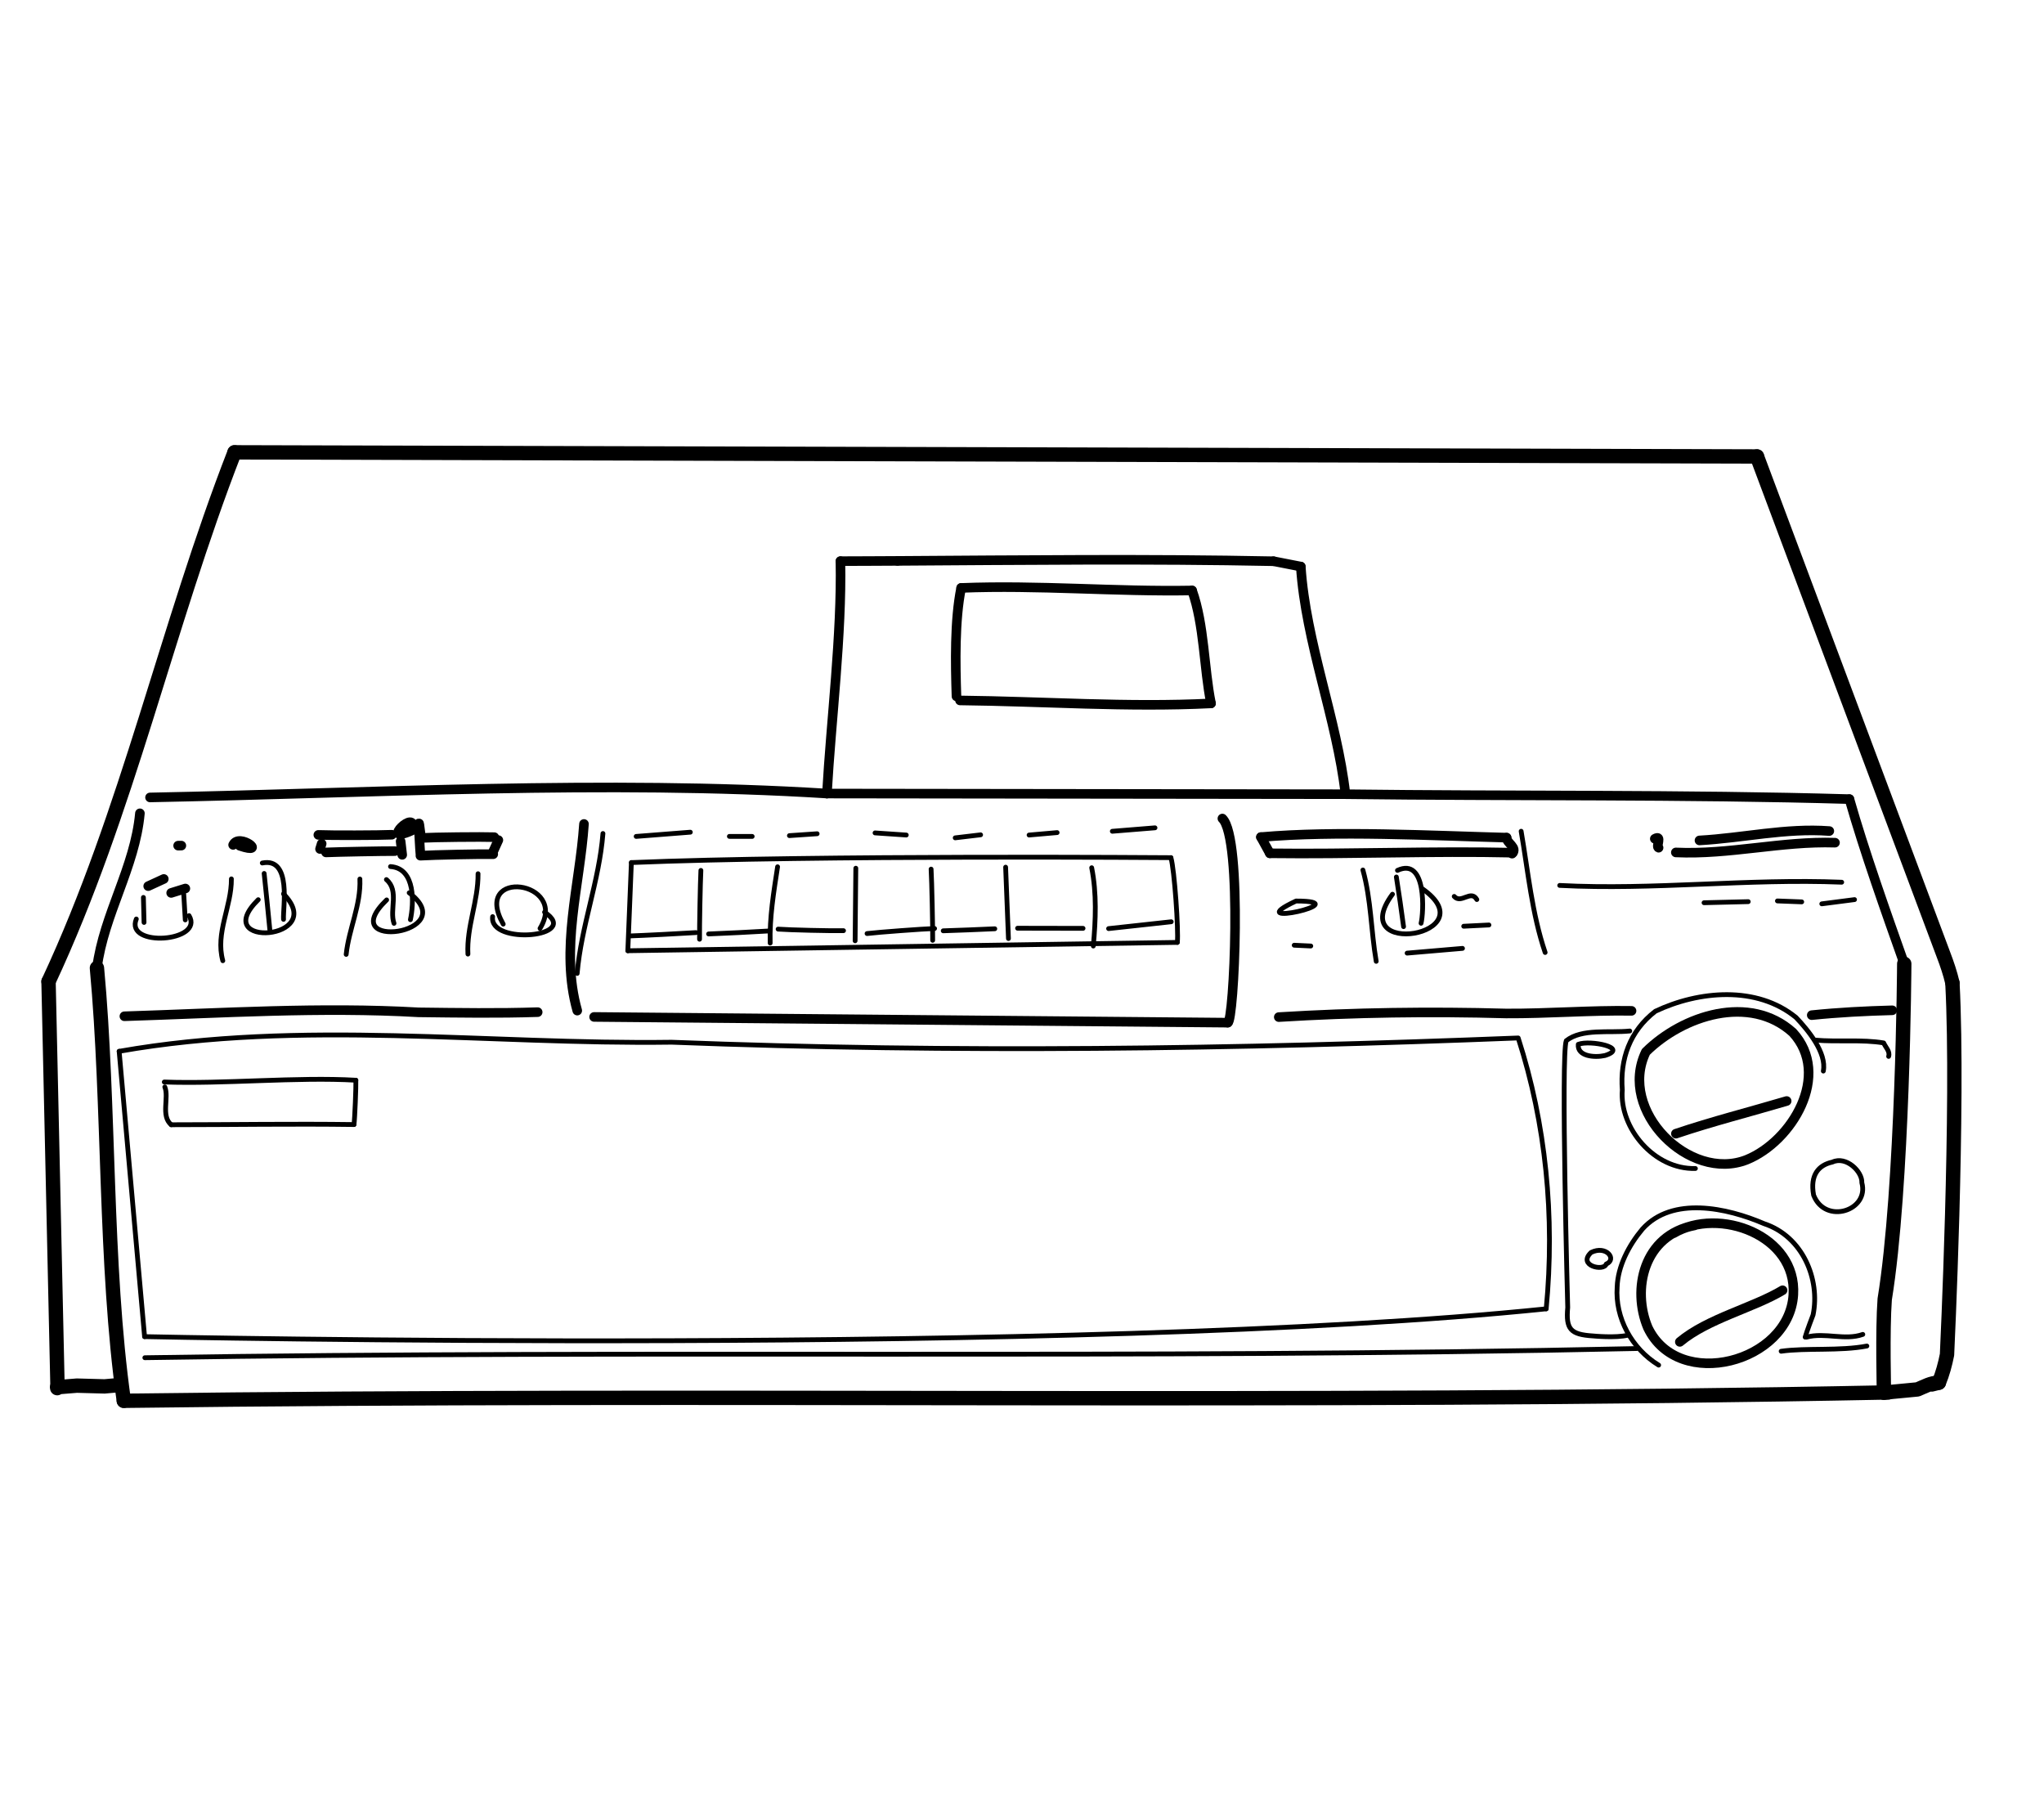 <?xml version="1.0" encoding="UTF-8" standalone="no"?>
<!-- Created by Ashley Blewer - This work is licensed under a Creative Commons Attribution 4.0 International License -->

<svg width="544" height="480" viewBox="0 0 143.933 127" version="1.1" id="svg2490" inkscape:version="1.1.2 (08b2f3d93c, 2022-04-05)" sodipodi:docname="1976-vcord-1.svg"
   xmlns:inkscape="http://www.inkscape.org/namespaces/inkscape"
   xmlns:sodipodi="http://sodipodi.sourceforge.net/DTD/sodipodi-0.dtd"
   xmlns="http://www.w3.org/2000/svg"
   xmlns:svg="http://www.w3.org/2000/svg">
   <sodipodi:namedview id="namedview2492" pagecolor="#ffffff" bordercolor="#666666" borderopacity="1.0" inkscape:pageshadow="2" inkscape:pageopacity="0.0" inkscape:pagecheckerboard="0" inkscape:document-units="mm" showgrid="false" units="px" inkscape:zoom="0.90583674" inkscape:cx="272.67607" inkscape:cy="177.18425" inkscape:window-width="1848" inkscape:window-height="1136" inkscape:window-x="72" inkscape:window-y="27" inkscape:window-maximized="1" inkscape:current-layer="layer1" />
   <defs id="defs2487" />
   <g inkscape:label="Layer 1" inkscape:groupmode="layer" id="layer1">
      <g id="g62209" transform="matrix(0.321,0,0,0.321,-22.425,-145.43)" style="stroke-width:0.803">
         <g id="g62" transform="matrix(1,0,0,-1,47.89,834.507)" style="stroke-width:0.803">
            <g id="g64" style="stroke-width:0.803">
               <path d="M 34.584,77.413 32.615,166.181" style="fill:none;stroke:#000000;stroke-width:3.152;stroke-linecap:round;stroke-linejoin:round;stroke-miterlimit:10;stroke-dasharray:none;stroke-opacity:1" id="path66" sodipodi:nodetypes="cc" />
            </g>
         </g>
         <g id="g68" transform="matrix(1,0,0,-1,47.89,834.507)" style="stroke-width:0.803">
            <g id="g70" style="stroke-width:0.803">
               <path d="m 32.615,166.181 c 17.392,37.204 25.948,77.928 40.804,116.066" style="fill:none;stroke:#000000;stroke-width:3.152;stroke-linecap:round;stroke-linejoin:round;stroke-miterlimit:10;stroke-dasharray:none;stroke-opacity:1" id="path72" sodipodi:nodetypes="cc" />
            </g>
         </g>
         <g id="g74" transform="matrix(1,0,0,-1,47.89,834.507)" style="stroke-width:0.803">
            <g id="g76" style="stroke-width:0.803">
               <path d="m 407.394,281.343 40.92,-109.293 c 0.771,-2.02 1.47,-4.072 1.956,-6.181" style="fill:none;stroke:#000000;stroke-width:3.152;stroke-linecap:round;stroke-linejoin:round;stroke-miterlimit:10;stroke-dasharray:none;stroke-opacity:1" id="path78" sodipodi:nodetypes="ccc" />
            </g>
         </g>
         <g id="g80" transform="matrix(1,0,0,-1,47.89,834.507)" style="stroke-width:0.803">
            <g id="g82" style="stroke-width:0.803">
               <path d="m 450.269,165.869 c 1.437,-26.974 -1.184,-81.525 -1.184,-81.525 -0.416,-2.095 -0.969,-4.173 -1.793,-6.148" style="fill:none;stroke:#000000;stroke-width:3.152;stroke-linecap:round;stroke-linejoin:round;stroke-miterlimit:10;stroke-dasharray:none;stroke-opacity:1" id="path84" sodipodi:nodetypes="ccc" />
            </g>
         </g>
         <g id="g86" transform="matrix(1,0,0,-1,47.89,834.507)" style="stroke-width:0.803">
            <g id="g88" style="stroke-width:0.803">
               <path d="M 73.42,282.247 407.394,281.343" style="fill:none;stroke:#000000;stroke-width:3.152;stroke-linecap:round;stroke-linejoin:round;stroke-miterlimit:10;stroke-dasharray:none;stroke-opacity:1" id="path90" sodipodi:nodetypes="cc" />
            </g>
         </g>
         <g id="g92" transform="matrix(1,0,0,-1,47.89,834.507)" style="stroke-width:0.803">
            <g id="g94" style="stroke-width:0.803">
               <path d="m 34.523,77.002 0.061,0.411 0.284,-0.087 -0.381,-0.125 4.348,0.35 6.073,-0.167 2.849,0.257" style="fill:none;stroke:#000000;stroke-width:3.152;stroke-linecap:round;stroke-linejoin:round;stroke-miterlimit:10;stroke-dasharray:none;stroke-opacity:1" id="path96" />
            </g>
         </g>
         <g id="g98" transform="matrix(1,0,0,-1,47.89,834.507)" style="stroke-width:0.803">
            <g id="g100" style="stroke-width:0.803">
               <path d="M 49.131,74.229 C 178.165,75.905 307.223,73.491 436.25,76.063" style="fill:none;stroke:#000000;stroke-width:3.152;stroke-linecap:round;stroke-linejoin:round;stroke-miterlimit:10;stroke-dasharray:none;stroke-opacity:1" id="path102" />
            </g>
         </g>
         <g id="g104" transform="matrix(1,0,0,-1,47.89,834.507)" style="stroke-width:0.803">
            <g id="g106" style="stroke-width:0.803">
               <path d="m 445.735,77.808 1.557,0.388 c -1.688,0.019 -3.148,-0.839 -4.673,-1.471 l -7.362,-0.706" style="fill:none;stroke:#000000;stroke-width:3.152;stroke-linecap:round;stroke-linejoin:round;stroke-miterlimit:10;stroke-dasharray:none;stroke-opacity:1" id="path108" sodipodi:nodetypes="cccc" />
            </g>
         </g>
         <g id="g110" transform="matrix(1,0,0,-1,47.89,834.507)" style="stroke-width:0.803">
            <g id="g112" style="stroke-width:0.803">
               <path d="m 43.234,169.149 c 2.797,-30.028 1.669,-65.001 5.897,-94.92" style="fill:none;stroke:#000000;stroke-width:3.152;stroke-linecap:round;stroke-linejoin:round;stroke-miterlimit:10;stroke-dasharray:none;stroke-opacity:1" id="path114" sodipodi:nodetypes="cc" />
            </g>
         </g>
         <g id="g116" transform="matrix(1,0,0,-1,47.89,834.507)" style="stroke-width:0.803">
            <g id="g118" style="stroke-width:0.803">
               <path d="m 439.702,170.071 c 0,0 -0.271,-48.943 -4.286,-73.564 -0.51,-6.814 -0.16,-20.488 -0.16,-20.488" style="fill:none;stroke:#000000;stroke-width:3.152;stroke-linecap:round;stroke-linejoin:round;stroke-miterlimit:10;stroke-dasharray:none;stroke-opacity:1" id="path120" sodipodi:nodetypes="ccc" />
            </g>
         </g>
         <g id="g122" transform="matrix(1,0,0,-1,47.89,834.507)" style="stroke-width:0.803">
            <g id="g124" style="stroke-width:0.803">
               <path d="m 206.334,258.382 c 1.674,-0.017 10.849,0.059 12.523,0.055" style="fill:none;stroke:#000000;stroke-width:2.101;stroke-linecap:round;stroke-linejoin:round;stroke-miterlimit:10;stroke-dasharray:none;stroke-opacity:1" id="path126" sodipodi:nodetypes="cc" />
            </g>
         </g>
         <g id="g128" transform="matrix(1,0,0,-1,47.89,834.507)" style="stroke-width:0.803">
            <g id="g130" style="stroke-width:0.803">
               <path d="m 218.857,258.437 c 27.497,0.168 54.997,0.487 82.492,-0.074" style="fill:none;stroke:#000000;stroke-width:2.101;stroke-linecap:round;stroke-linejoin:round;stroke-miterlimit:10;stroke-dasharray:none;stroke-opacity:1" id="path132" />
            </g>
         </g>
         <g id="g134" transform="matrix(1,0,0,-1,47.89,834.507)" style="stroke-width:0.803">
            <g id="g136" style="stroke-width:0.803">
               <path d="m 301.348,258.363 5.974,-1.168" style="fill:none;stroke:#000000;stroke-width:2.101;stroke-linecap:round;stroke-linejoin:round;stroke-miterlimit:10;stroke-dasharray:none;stroke-opacity:1" id="path138" sodipodi:nodetypes="cc" />
            </g>
         </g>
         <g id="g140" transform="matrix(1,0,0,-1,47.89,834.507)" style="stroke-width:0.803">
            <g id="g142" style="stroke-width:0.803">
               <path d="m 307.322,257.195 c 1.081,-16.576 7.927,-33.485 9.798,-49.927" style="fill:none;stroke:#000000;stroke-width:2.101;stroke-linecap:round;stroke-linejoin:round;stroke-miterlimit:10;stroke-dasharray:none;stroke-opacity:1" id="path144" sodipodi:nodetypes="cc" />
            </g>
         </g>
         <g id="g146" transform="matrix(1,0,0,-1,47.89,834.507)" style="stroke-width:0.803">
            <g id="g148" style="stroke-width:0.803">
               <path d="m 206.334,258.382 c 0.322,-16.146 -2.054,-34.892 -2.963,-50.969" style="fill:none;stroke:#000000;stroke-width:2.101;stroke-linecap:round;stroke-linejoin:round;stroke-miterlimit:10;stroke-dasharray:none;stroke-opacity:1" id="path150" sodipodi:nodetypes="cc" />
            </g>
         </g>
         <g id="g152" transform="matrix(1,0,0,-1,47.89,834.507)" style="stroke-width:0.803">
            <g id="g154" style="stroke-width:0.803">
               <path d="m 54.881,206.557 c 48.669,0.941 99.922,3.877 148.49,0.856" style="fill:none;stroke:#000000;stroke-width:2.101;stroke-linecap:round;stroke-linejoin:round;stroke-miterlimit:10;stroke-dasharray:none;stroke-opacity:1" id="path156" sodipodi:nodetypes="cc" />
            </g>
         </g>
         <g id="g158" transform="matrix(1,0,0,-1,47.89,834.507)" style="stroke-width:0.803">
            <g id="g160" style="stroke-width:0.803">
               <path d="m 203.371,207.413 113.749,-0.145" style="fill:none;stroke:#000000;stroke-width:2.101;stroke-linecap:round;stroke-linejoin:round;stroke-miterlimit:10;stroke-dasharray:none;stroke-opacity:1" id="path162" sodipodi:nodetypes="cc" />
            </g>
         </g>
         <g id="g164" transform="matrix(1,0,0,-1,47.89,834.507)" style="stroke-width:0.803">
            <g id="g166" style="stroke-width:0.803">
               <path d="m 317.12,207.268 c 36.043,-0.457 74.518,-0.019 110.556,-1.08" style="fill:none;stroke:#000000;stroke-width:2.101;stroke-linecap:round;stroke-linejoin:round;stroke-miterlimit:10;stroke-dasharray:none;stroke-opacity:1" id="path168" sodipodi:nodetypes="cc" />
            </g>
         </g>
         <g id="g170" transform="matrix(1,0,0,-1,47.89,834.507)" style="stroke-width:0.803">
            <g id="g172" style="stroke-width:0.803">
               <path d="m 427.676,206.188 c 3.256,-11.416 8.054,-24.914 12.026,-36.117" style="fill:none;stroke:#000000;stroke-width:2.101;stroke-linecap:round;stroke-linejoin:round;stroke-miterlimit:10;stroke-dasharray:none;stroke-opacity:1" id="path174" sodipodi:nodetypes="cc" />
            </g>
         </g>
         <g id="g176" transform="matrix(1,0,0,-1,47.89,834.507)" style="stroke-width:0.803">
            <g id="g178" style="stroke-width:0.803">
               <path d="m 52.662,203.078 c -1.082,-11.839 -7.917,-22.186 -9.428,-33.929" style="fill:none;stroke:#000000;stroke-width:2.101;stroke-linecap:round;stroke-linejoin:round;stroke-miterlimit:10;stroke-dasharray:none;stroke-opacity:1" id="path180" />
            </g>
         </g>
         <g id="g182" transform="matrix(1,0,0,-1,47.89,834.507)" style="stroke-width:0.803">
            <g id="g184" style="stroke-width:0.803">
               <path d="m 232.816,252.508 c 16.89,0.676 33.768,-0.867 50.66,-0.56" style="fill:none;stroke:#000000;stroke-width:2.101;stroke-linecap:round;stroke-linejoin:round;stroke-miterlimit:10;stroke-dasharray:none;stroke-opacity:1" id="path186" />
            </g>
         </g>
         <g id="g188" transform="matrix(1,0,0,-1,47.89,834.507)" style="stroke-width:0.803">
            <g id="g190" style="stroke-width:0.803">
               <path d="m 232.816,252.508 c -1.447,-7.132 -1.261,-16.621 -1.027,-23.781" style="fill:none;stroke:#000000;stroke-width:2.101;stroke-linecap:round;stroke-linejoin:round;stroke-miterlimit:10;stroke-dasharray:none;stroke-opacity:1" id="path192" sodipodi:nodetypes="cc" />
            </g>
         </g>
         <g id="g194" transform="matrix(1,0,0,-1,47.89,834.507)" style="stroke-width:0.803">
            <g id="g196" style="stroke-width:0.803">
               <path d="m 232.564,227.832 c 18.167,-0.2 36.901,-1.568 55.065,-0.648" style="fill:none;stroke:#000000;stroke-width:2.101;stroke-linecap:round;stroke-linejoin:round;stroke-miterlimit:10;stroke-dasharray:none;stroke-opacity:1" id="path198" sodipodi:nodetypes="cc" />
            </g>
         </g>
         <g id="g200" transform="matrix(1,0,0,-1,47.89,834.507)" style="stroke-width:0.803">
            <g id="g202" style="stroke-width:0.803">
               <path d="m 283.476,251.948 c 2.696,-7.562 2.586,-17.023 4.153,-24.763" style="fill:none;stroke:#000000;stroke-width:2.101;stroke-linecap:round;stroke-linejoin:round;stroke-miterlimit:10;stroke-dasharray:none;stroke-opacity:1" id="path204" sodipodi:nodetypes="cc" />
            </g>
         </g>
         <g id="g206" transform="matrix(1,0,0,-1,47.89,834.507)" style="stroke-width:0.803">
            <g id="g208" style="stroke-width:0.803">
               <path d="m 61.045,195.986 0.708,0.009" style="fill:none;stroke:#000000;stroke-width:2.101;stroke-linecap:round;stroke-linejoin:round;stroke-miterlimit:10;stroke-dasharray:none;stroke-opacity:1" id="path210" />
            </g>
         </g>
         <g id="g212" transform="matrix(1,0,0,-1,47.89,834.507)" style="stroke-width:0.803">
            <g id="g214" style="stroke-width:0.803">
               <path d="m 73.109,196.151 c 1.314,2.798 7.731,-2.325 1.468,-0.206" style="fill:none;stroke:#000000;stroke-width:2.101;stroke-linecap:round;stroke-linejoin:round;stroke-miterlimit:10;stroke-dasharray:none;stroke-opacity:1" id="path216" />
            </g>
         </g>
         <g id="g218" transform="matrix(1,0,0,-1,47.89,834.507)" style="stroke-width:0.803">
            <g id="g220" style="stroke-width:0.803">
               <path d="m 91.803,198.342 c 2.682,-0.119 13.426,-0.095 16.116,0.036" style="fill:none;stroke:#000000;stroke-width:2.101;stroke-linecap:round;stroke-linejoin:round;stroke-miterlimit:10;stroke-dasharray:none;stroke-opacity:1" id="path222" />
            </g>
         </g>
         <g id="g224" transform="matrix(1,0,0,-1,47.89,834.507)" style="stroke-width:0.803">
            <g id="g226" style="stroke-width:0.803">
               <path d="m 92.533,196.413 -0.359,-1.166" style="fill:none;stroke:#000000;stroke-width:2.101;stroke-linecap:round;stroke-linejoin:round;stroke-miterlimit:10;stroke-dasharray:none;stroke-opacity:1" id="path228" />
            </g>
         </g>
         <g id="g230" transform="matrix(1,0,0,-1,47.89,834.507)" style="stroke-width:0.803">
            <g id="g232" style="stroke-width:0.803">
               <path d="m 93.481,194.5 c 2.517,0.111 12.584,0.301 15.101,0.286" style="fill:none;stroke:#000000;stroke-width:2.101;stroke-linecap:round;stroke-linejoin:round;stroke-miterlimit:10;stroke-dasharray:none;stroke-opacity:1" id="path234" />
            </g>
         </g>
         <g id="g236" transform="matrix(1,0,0,-1,47.89,834.507)" style="stroke-width:0.803">
            <g id="g238" style="stroke-width:0.803">
               <path d="m 114.335,197.673 c 2.678,0.16 13.387,0.276 16.063,0.174" style="fill:none;stroke:#000000;stroke-width:2.101;stroke-linecap:round;stroke-linejoin:round;stroke-miterlimit:10;stroke-dasharray:none;stroke-opacity:1" id="path240" />
            </g>
         </g>
         <g id="g242" transform="matrix(1,0,0,-1,47.89,834.507)" style="stroke-width:0.803">
            <g id="g244" style="stroke-width:0.803">
               <path d="m 131.294,197.2 c -0.282,-0.621 -1.038,-2.286 -1.134,-2.497" style="fill:none;stroke:#000000;stroke-width:2.101;stroke-linecap:round;stroke-linejoin:round;stroke-miterlimit:10;stroke-dasharray:none;stroke-opacity:1" id="path246" />
            </g>
         </g>
         <g id="g248" transform="matrix(1,0,0,-1,47.89,834.507)" style="stroke-width:0.803">
            <g id="g250" style="stroke-width:0.803">
               <path d="m 114.196,193.781 c 2.663,0.175 13.312,0.393 15.974,0.327" style="fill:none;stroke:#000000;stroke-width:2.101;stroke-linecap:round;stroke-linejoin:round;stroke-miterlimit:10;stroke-dasharray:none;stroke-opacity:1" id="path252" />
            </g>
         </g>
         <g id="g254" transform="matrix(1,0,0,-1,47.89,834.507)" style="stroke-width:0.803">
            <g id="g256" style="stroke-width:0.803">
               <path d="m 112.282,199.295 c -7.394,-3.329 1.357,5.349 0.162,0.1" style="fill:none;stroke:#000000;stroke-width:2.101;stroke-linecap:round;stroke-linejoin:round;stroke-miterlimit:10;stroke-dasharray:none;stroke-opacity:1" id="path258" />
            </g>
         </g>
         <g id="g260" transform="matrix(1,0,0,-1,47.89,834.507)" style="stroke-width:0.803">
            <g id="g262" style="stroke-width:0.803">
               <path d="m 114.206,198.736 c -0.813,7.141 0.033,-6.013 -0.018,-4.289" style="fill:none;stroke:#000000;stroke-width:2.101;stroke-linecap:round;stroke-linejoin:round;stroke-miterlimit:10;stroke-dasharray:none;stroke-opacity:1" id="path264" />
            </g>
         </g>
         <g id="g266" transform="matrix(1,0,0,-1,47.89,834.507)" style="stroke-width:0.803">
            <g id="g268" style="stroke-width:0.803">
               <path d="m 109.854,196.937 0.347,-2.97" style="fill:none;stroke:#000000;stroke-width:2.101;stroke-linecap:round;stroke-linejoin:round;stroke-miterlimit:10;stroke-dasharray:none;stroke-opacity:1" id="path270" />
            </g>
         </g>
         <g id="g272" transform="matrix(1,0,0,-1,47.89,834.507)" style="stroke-width:0.803">
            <g id="g274" style="stroke-width:0.803">
               <path d="m 54.479,187.104 3.423,1.574" style="fill:none;stroke:#000000;stroke-width:2.101;stroke-linecap:round;stroke-linejoin:round;stroke-miterlimit:10;stroke-dasharray:none;stroke-opacity:1" id="path276" />
            </g>
         </g>
         <g id="g278" transform="matrix(1,0,0,-1,47.89,834.507)" style="stroke-width:0.803">
            <g id="g280" style="stroke-width:0.803">
               <path d="m 62.632,186.585 c -0.651,-0.203 -2.727,-0.85 -3.114,-0.971" style="fill:none;stroke:#000000;stroke-width:2.101;stroke-linecap:round;stroke-linejoin:round;stroke-miterlimit:10;stroke-dasharray:none;stroke-opacity:1" id="path282" />
            </g>
         </g>
         <g id="g284" transform="matrix(1,0,0,-1,47.89,834.507)" style="stroke-width:0.803">
            <g id="g286" style="stroke-width:0.803">
               <path d="m 150.076,200.739 c -0.917,-13.598 -5.293,-27.398 -1.474,-40.934" style="fill:none;stroke:#000000;stroke-width:2.101;stroke-linecap:round;stroke-linejoin:round;stroke-miterlimit:10;stroke-dasharray:none;stroke-opacity:1" id="path288" />
            </g>
         </g>
         <g id="g290" transform="matrix(1,0,0,-1,47.89,834.507)" style="stroke-width:0.803">
            <g id="g292" style="stroke-width:0.803">
               <path d="M 152.296,158.416 291.305,157.16" style="fill:none;stroke:#000000;stroke-width:2.101;stroke-linecap:round;stroke-linejoin:round;stroke-miterlimit:10;stroke-dasharray:none;stroke-opacity:1" id="path294" sodipodi:nodetypes="cc" />
            </g>
         </g>
         <g id="g296" transform="matrix(1,0,0,-1,47.89,834.507)" style="stroke-width:0.803">
            <g id="g298" style="stroke-width:0.803">
               <path d="m 290.123,201.932 c 4.481,-4.309 2.537,-44.864 1.182,-44.772" style="fill:none;stroke:#000000;stroke-width:2.101;stroke-linecap:round;stroke-linejoin:round;stroke-miterlimit:10;stroke-dasharray:none;stroke-opacity:1" id="path300" sodipodi:nodetypes="cc" />
            </g>
         </g>
         <g id="g302" transform="matrix(1,0,0,-1,47.89,834.507)" style="stroke-width:0.803">
            <g id="g304" style="stroke-width:0.803">
               <path d="m 298.577,197.86 1.957,-3.555" style="fill:none;stroke:#000000;stroke-width:2.101;stroke-linecap:round;stroke-linejoin:round;stroke-miterlimit:10;stroke-dasharray:none;stroke-opacity:1" id="path306" sodipodi:nodetypes="cc" />
            </g>
         </g>
         <g id="g308" transform="matrix(1,0,0,-1,47.89,834.507)" style="stroke-width:0.803">
            <g id="g310" style="stroke-width:0.803">
               <path d="m 298.577,197.86 c 16.407,1.456 37.414,0.316 53.892,-0.12" style="fill:none;stroke:#000000;stroke-width:2.101;stroke-linecap:round;stroke-linejoin:round;stroke-miterlimit:10;stroke-dasharray:none;stroke-opacity:1" id="path312" sodipodi:nodetypes="cc" />
            </g>
         </g>
         <g id="g314" transform="matrix(1,0,0,-1,47.89,834.507)" style="stroke-width:0.803">
            <g id="g316" style="stroke-width:0.803">
               <path d="m 300.534,194.304 c 17.773,-0.222 35.545,0.536 53.317,0.137" style="fill:none;stroke:#000000;stroke-width:2.101;stroke-linecap:round;stroke-linejoin:round;stroke-miterlimit:10;stroke-dasharray:none;stroke-opacity:1" id="path318" />
            </g>
         </g>
         <g id="g320" transform="matrix(1,0,0,-1,47.89,834.507)" style="stroke-width:0.803">
            <g id="g322" style="stroke-width:0.803">
               <path d="m 352.469,197.74 c -0.076,-1.159 2.516,-2.202 1.203,-3.51" style="fill:none;stroke:#000000;stroke-width:2.101;stroke-linecap:round;stroke-linejoin:round;stroke-miterlimit:10;stroke-dasharray:none;stroke-opacity:1" id="path324" />
            </g>
         </g>
         <g id="g326" transform="matrix(1,0,0,-1,47.89,834.507)" style="stroke-width:0.803">
            <g id="g328" style="stroke-width:0.803">
               <path d="m 384.982,197.495 c 1.684,0.931 0.191,-1.745 0.831,-1.967" style="fill:none;stroke:#000000;stroke-width:2.101;stroke-linecap:round;stroke-linejoin:round;stroke-miterlimit:10;stroke-dasharray:none;stroke-opacity:1" id="path330" />
            </g>
         </g>
         <g id="g332" transform="matrix(1,0,0,-1,47.89,834.507)" style="stroke-width:0.803">
            <g id="g334" style="stroke-width:0.803">
               <path d="m 394.782,197.129 c 9.507,0.524 18.915,2.771 28.483,2.057" style="fill:none;stroke:#000000;stroke-width:2.101;stroke-linecap:round;stroke-linejoin:round;stroke-miterlimit:10;stroke-dasharray:none;stroke-opacity:1" id="path336" />
            </g>
         </g>
         <g id="g338" transform="matrix(1,0,0,-1,47.89,834.507)" style="stroke-width:0.803">
            <g id="g340" style="stroke-width:0.803">
               <path d="m 389.596,194.495 c 11.701,-0.539 23.218,2.512 34.915,2.14" style="fill:none;stroke:#000000;stroke-width:2.101;stroke-linecap:round;stroke-linejoin:round;stroke-miterlimit:10;stroke-dasharray:none;stroke-opacity:1" id="path342" />
            </g>
         </g>
         <g id="g344" transform="matrix(1,0,0,-1,47.89,834.507)" style="stroke-width:0.803">
            <g id="g346" style="stroke-width:0.803">
               <path d="m 49.255,158.564 c 21.414,0.676 43.021,2.094 64.532,0.86 8.732,-0.107 17.43,-0.248 26.134,0.043" style="fill:none;stroke:#000000;stroke-width:2.101;stroke-linecap:round;stroke-linejoin:round;stroke-miterlimit:10;stroke-dasharray:none;stroke-opacity:1" id="path348" />
            </g>
         </g>
         <g id="g350" transform="matrix(1,0,0,-1,47.89,834.507)" style="stroke-width:0.803">
            <g id="g352" style="stroke-width:0.803">
               <path d="m 302.491,158.381 c 16.597,1.018 33.22,1.265 49.864,0.793 9.115,-0.052 18.729,0.732 27.524,0.578" style="fill:none;stroke:#000000;stroke-width:2.101;stroke-linecap:round;stroke-linejoin:round;stroke-miterlimit:10;stroke-dasharray:none;stroke-opacity:1" id="path354" />
            </g>
         </g>
         <g id="g356" transform="matrix(1,0,0,-1,47.89,834.507)" style="stroke-width:0.803">
            <g id="g358" style="stroke-width:0.803">
               <path d="m 419.41,158.808 c 5.875,0.604 11.762,0.908 17.665,1.064" style="fill:none;stroke:#000000;stroke-width:2.101;stroke-linecap:round;stroke-linejoin:round;stroke-miterlimit:10;stroke-dasharray:none;stroke-opacity:1" id="path360" />
            </g>
         </g>
         <g id="g362" transform="matrix(1,0,0,-1,47.89,834.507)" style="stroke-width:0.803">
            <g id="g364" style="stroke-width:0.803">
               <path d="m 383.02,150.746 c 8.115,8.029 22.782,12.773 32.219,4.274 8.559,-9.277 -0.101,-23.849 -10.086,-27.921 -12.571,-4.966 -28.38,10.778 -22.133,23.647 v 0" style="fill:none;stroke:#000000;stroke-width:2.101;stroke-linecap:round;stroke-linejoin:round;stroke-miterlimit:10;stroke-dasharray:none;stroke-opacity:1" id="path366" sodipodi:nodetypes="ccccc" />
            </g>
         </g>
         <g id="g368" transform="matrix(1,0,0,-1,47.89,834.507)" style="stroke-width:0.803">
            <g id="g370" style="stroke-width:0.803">
               <path d="m 389.606,132.812 c 8.018,2.703 16.245,4.776 24.3,7.165" style="fill:none;stroke:#000000;stroke-width:2.101;stroke-linecap:round;stroke-linejoin:round;stroke-miterlimit:10;stroke-dasharray:none;stroke-opacity:1" id="path372" />
            </g>
         </g>
         <g id="g374" transform="matrix(1,0,0,-1,47.89,834.507)" style="stroke-width:0.803">
            <g id="g376" style="stroke-width:0.803">
               <path d="m 389.076,110.96 c 10.099,5.925 27.113,-0.488 26.297,-13.483 -0.94,-14.85 -25.183,-21.271 -31.912,-7.221 -3.537,8.371 -0.997,20.315 10.283,22.446" style="fill:none;stroke:#000000;stroke-width:2.101;stroke-linecap:round;stroke-linejoin:round;stroke-miterlimit:10;stroke-dasharray:none;stroke-opacity:1" id="path378" sodipodi:nodetypes="cccc" />
            </g>
         </g>
         <g id="g380" transform="matrix(1,0,0,-1,47.89,834.507)" style="stroke-width:0.803">
            <g id="g382" style="stroke-width:0.803">
               <path d="m 390.473,87.149 c 6.117,5.126 16.204,7.495 22.537,11.319" style="fill:none;stroke:#000000;stroke-width:2.101;stroke-linecap:round;stroke-linejoin:round;stroke-miterlimit:10;stroke-dasharray:none;stroke-opacity:1" id="path384" />
            </g>
         </g>
         <g id="g386" transform="matrix(1,0,0,-1,47.89,834.507)" style="stroke-width:0.803">
            <g id="g388" style="stroke-width:0.803">
               <path d="m 355.661,199.144 c 1.534,-8.9 2.35,-17.987 5.264,-26.592" style="fill:none;stroke:#000000;stroke-width:1.051;stroke-linecap:round;stroke-linejoin:round;stroke-miterlimit:10;stroke-dasharray:none;stroke-opacity:1" id="path390" />
            </g>
         </g>
         <g id="g392" transform="matrix(1,0,0,-1,47.89,834.507)" style="stroke-width:0.803">
            <g id="g394" style="stroke-width:0.803">
               <path d="m 328.53,190.557 c 6.498,3.016 5.732,-9.47 5.176,-11.596" style="fill:none;stroke:#000000;stroke-width:1.051;stroke-linecap:round;stroke-linejoin:round;stroke-miterlimit:10;stroke-dasharray:none;stroke-opacity:1" id="path396" />
            </g>
         </g>
         <g id="g398" transform="matrix(1,0,0,-1,47.89,834.507)" style="stroke-width:0.803">
            <g id="g400" style="stroke-width:0.803">
               <path d="m 328.288,189.107 c 0.308,-1.803 1.362,-9.061 1.581,-10.886" style="fill:none;stroke:#000000;stroke-width:1.051;stroke-linecap:round;stroke-linejoin:round;stroke-miterlimit:10;stroke-dasharray:none;stroke-opacity:1" id="path402" />
            </g>
         </g>
         <g id="g404" transform="matrix(1,0,0,-1,47.89,834.507)" style="stroke-width:0.803">
            <g id="g406" style="stroke-width:0.803">
               <path d="m 327.436,185.33 c -10.512,-14.24 21.136,-8.971 6.495,1.237" style="fill:none;stroke:#000000;stroke-width:1.051;stroke-linecap:round;stroke-linejoin:round;stroke-miterlimit:10;stroke-dasharray:none;stroke-opacity:1" id="path408" />
            </g>
         </g>
         <g id="g410" transform="matrix(1,0,0,-1,47.89,834.507)" style="stroke-width:0.803">
            <g id="g412" style="stroke-width:0.803">
               <path d="m 320.946,190.644 c 1.82,-6.541 1.774,-13.379 2.922,-20.033" style="fill:none;stroke:#000000;stroke-width:1.051;stroke-linecap:round;stroke-linejoin:round;stroke-miterlimit:10;stroke-dasharray:none;stroke-opacity:1" id="path414" />
            </g>
         </g>
         <g id="g416" transform="matrix(1,0,0,-1,47.89,834.507)" style="stroke-width:0.803">
            <g id="g418" style="stroke-width:0.803">
               <path d="m 306.279,183.838 c 14.22,0.002 -13.129,-6.133 0,0" style="fill:none;stroke:#000000;stroke-width:1.051;stroke-linecap:round;stroke-linejoin:round;stroke-miterlimit:10;stroke-dasharray:none;stroke-opacity:1" id="path420" sodipodi:nodetypes="cc" />
            </g>
         </g>
         <g id="g422" transform="matrix(1,0,0,-1,47.89,834.507)" style="stroke-width:0.803">
            <g id="g424" style="stroke-width:0.803">
               <path d="m 423.948,126.585 c -3.052,-0.657 -4.947,-2.836 -4.127,-7.257 2.553,-6.53 12.237,-3.41 10.579,2.732 0.132,2.449 -3.459,5.933 -6.453,4.525" style="fill:none;stroke:#000000;stroke-width:1.051;stroke-linecap:round;stroke-linejoin:round;stroke-miterlimit:10;stroke-dasharray:none;stroke-opacity:1" id="path426" sodipodi:nodetypes="cccc" />
            </g>
         </g>
         <g id="g428" transform="matrix(1,0,0,-1,47.89,834.507)" style="stroke-width:0.803">
            <g id="g430" style="stroke-width:0.803">
               <path d="m 385.826,82.051 c -5.929,3.619 -9.583,10.378 -9.103,17.125 0.141,4.534 2.544,9.142 5.537,12.709 6.542,7.296 18.557,4.69 26.711,1.183 8.47,-2.805 12.32,-12.198 10.735,-19.991 0,0 -1.388,-3.609 -1.74,-4.888" style="fill:none;stroke:#000000;stroke-width:1.051;stroke-linecap:round;stroke-linejoin:round;stroke-miterlimit:10;stroke-dasharray:none;stroke-opacity:1" id="path432" sodipodi:nodetypes="cccccc" />
            </g>
         </g>
         <g id="g434" transform="matrix(1,0,0,-1,47.89,834.507)" style="stroke-width:0.803">
            <g id="g436" style="stroke-width:0.803">
               <path d="m 393.888,125.178 c -9.024,-0.269 -16.702,8.876 -16.034,17.234 -0.527,6.72 1.634,12.917 7.252,17.249 9.497,4.505 22.249,5.678 30.864,-1.37 2.632,-2.762 6.759,-7.761 5.98,-11.747" style="fill:none;stroke:#000000;stroke-width:1.051;stroke-linecap:round;stroke-linejoin:round;stroke-miterlimit:10;stroke-dasharray:none;stroke-opacity:1" id="path438" sodipodi:nodetypes="ccccc" />
            </g>
         </g>
         <g id="g440" transform="matrix(1,0,0,-1,47.89,834.507)" style="stroke-width:0.803">
            <g id="g442" style="stroke-width:0.803">
               <path d="M 53.743,83.675 C 162.822,85.441 271.934,83.286 380.998,85.688" style="fill:none;stroke:#000000;stroke-width:1.051;stroke-linecap:round;stroke-linejoin:round;stroke-miterlimit:10;stroke-dasharray:none;stroke-opacity:1" id="path444" />
            </g>
         </g>
         <g id="g446" transform="matrix(1,0,0,-1,47.89,834.507)" style="stroke-width:0.803">
            <g id="g448" style="stroke-width:0.803">
               <path d="m 412.699,85.093 c 5.444,0.777 12.937,0.009 18.801,1.147" style="fill:none;stroke:#000000;stroke-width:1.051;stroke-linecap:round;stroke-linejoin:round;stroke-miterlimit:10;stroke-dasharray:none;stroke-opacity:1" id="path450" />
            </g>
         </g>
         <g id="g452" transform="matrix(1,0,0,-1,47.89,834.507)" style="stroke-width:0.803">
            <g id="g454" style="stroke-width:0.803">
               <path d="M 53.685,88.299 48.106,150.875" style="fill:none;stroke:#000000;stroke-width:1.051;stroke-linecap:round;stroke-linejoin:round;stroke-miterlimit:10;stroke-dasharray:none;stroke-opacity:1" id="path456" sodipodi:nodetypes="cc" />
            </g>
         </g>
         <g id="g458" transform="matrix(1,0,0,-1,47.89,834.507)" style="stroke-width:0.803">
            <g id="g460" style="stroke-width:0.803">
               <path d="m 58.008,144.144 c 12.753,-0.485 29.278,1.146 42.026,0.391" style="fill:none;stroke:#000000;stroke-width:1.051;stroke-linecap:round;stroke-linejoin:round;stroke-miterlimit:10;stroke-dasharray:none;stroke-opacity:1" id="path462" sodipodi:nodetypes="cc" />
            </g>
         </g>
         <g id="g464" transform="matrix(1,0,0,-1,47.89,834.507)" style="stroke-width:0.803">
            <g id="g466" style="stroke-width:0.803">
               <path d="m 100.034,144.535 c 0.059,-1.207 -0.234,-8.539 -0.413,-9.721" style="fill:none;stroke:#000000;stroke-width:1.051;stroke-linecap:round;stroke-linejoin:round;stroke-miterlimit:10;stroke-dasharray:none;stroke-opacity:1" id="path468" sodipodi:nodetypes="cc" />
            </g>
         </g>
         <g id="g470" transform="matrix(1,0,0,-1,47.89,834.507)" style="stroke-width:0.803">
            <g id="g472" style="stroke-width:0.803">
               <path d="m 58.125,143.057 c 0.956,-2.303 -0.921,-6.359 1.404,-8.287" style="fill:none;stroke:#000000;stroke-width:1.051;stroke-linecap:round;stroke-linejoin:round;stroke-miterlimit:10;stroke-dasharray:none;stroke-opacity:1" id="path474" sodipodi:nodetypes="cc" />
            </g>
         </g>
         <g id="g476" transform="matrix(1,0,0,-1,47.89,834.507)" style="stroke-width:0.803">
            <g id="g478" style="stroke-width:0.803">
               <path d="m 59.529,134.77 c 13.364,0.004 26.729,0.229 40.093,0.045" style="fill:none;stroke:#000000;stroke-width:1.051;stroke-linecap:round;stroke-linejoin:round;stroke-miterlimit:10;stroke-dasharray:none;stroke-opacity:1" id="path480" />
            </g>
         </g>
         <g id="g482" transform="matrix(1,0,0,-1,47.89,834.507)" style="stroke-width:0.803">
            <g id="g484" style="stroke-width:0.803">
               <path d="m 48.106,150.875 c 39.923,7.052 80.879,1.441 121.207,1.996 61.912,-2.4 123.829,-1.521 185.701,0.932 6.075,-18.778 8.08,-39.136 6.144,-59.406" style="fill:none;stroke:#000000;stroke-width:1.051;stroke-linecap:round;stroke-linejoin:round;stroke-miterlimit:10;stroke-dasharray:none;stroke-opacity:1" id="path486" sodipodi:nodetypes="cccc" />
            </g>
         </g>
         <g id="g488" transform="matrix(1,0,0,-1,47.89,834.507)" style="stroke-width:0.803">
            <g id="g490" style="stroke-width:0.803">
               <path d="m 53.685,88.299 c 0,0 205.623,-4.409 307.473,6.099" style="fill:none;stroke:#000000;stroke-width:1.051;stroke-linecap:round;stroke-linejoin:round;stroke-miterlimit:10;stroke-dasharray:none;stroke-opacity:1" id="path492" sodipodi:nodetypes="cc" />
            </g>
         </g>
         <g id="g494" transform="matrix(1,0,0,-1,47.89,834.507)" style="stroke-width:0.803">
            <g id="g496" style="stroke-width:0.803">
               <path d="m 53.429,184.625 c 0.046,-1.828 0.091,-3.655 0.137,-5.483" style="fill:none;stroke:#000000;stroke-width:1.051;stroke-linecap:round;stroke-linejoin:round;stroke-miterlimit:10;stroke-dasharray:none;stroke-opacity:1" id="path498" />
            </g>
         </g>
         <g id="g500" transform="matrix(1,0,0,-1,47.89,834.507)" style="stroke-width:0.803">
            <g id="g502" style="stroke-width:0.803">
               <path d="m 62.279,185.318 c 0.111,-1.873 0.222,-3.746 0.332,-5.619" style="fill:none;stroke:#000000;stroke-width:1.051;stroke-linecap:round;stroke-linejoin:round;stroke-miterlimit:10;stroke-dasharray:none;stroke-opacity:1" id="path504" />
            </g>
         </g>
         <g id="g506" transform="matrix(1,0,0,-1,47.89,834.507)" style="stroke-width:0.803">
            <g id="g508" style="stroke-width:0.803">
               <path d="m 51.874,179.894 c -2.589,-6.325 14.995,-5.047 11.565,0.741" style="fill:none;stroke:#000000;stroke-width:1.051;stroke-linecap:round;stroke-linejoin:round;stroke-miterlimit:10;stroke-dasharray:none;stroke-opacity:1" id="path510" />
            </g>
         </g>
         <g id="g512" transform="matrix(1,0,0,-1,47.89,834.507)" style="stroke-width:0.803">
            <g id="g514" style="stroke-width:0.803">
               <path d="m 79.506,192.178 c 6.548,1.313 4.482,-9.825 4.661,-12.36" style="fill:none;stroke:#000000;stroke-width:1.051;stroke-linecap:round;stroke-linejoin:round;stroke-miterlimit:10;stroke-dasharray:none;stroke-opacity:1" id="path516" />
            </g>
         </g>
         <g id="g518" transform="matrix(1,0,0,-1,47.89,834.507)" style="stroke-width:0.803">
            <g id="g520" style="stroke-width:0.803">
               <path d="m 79.915,189.886 c 0.228,-2.049 1.057,-10.253 1.243,-12.305" style="fill:none;stroke:#000000;stroke-width:1.051;stroke-linecap:round;stroke-linejoin:round;stroke-miterlimit:10;stroke-dasharray:none;stroke-opacity:1" id="path522" />
            </g>
         </g>
         <g id="g524" transform="matrix(1,0,0,-1,47.89,834.507)" style="stroke-width:0.803">
            <g id="g526" style="stroke-width:0.803">
               <path d="m 78.618,184.131 c -10.976,-10.799 15.497,-8.879 5.544,1.271" style="fill:none;stroke:#000000;stroke-width:1.051;stroke-linecap:round;stroke-linejoin:round;stroke-miterlimit:10;stroke-dasharray:none;stroke-opacity:1" id="path528" />
            </g>
         </g>
         <g id="g530" transform="matrix(1,0,0,-1,47.89,834.507)" style="stroke-width:0.803">
            <g id="g532" style="stroke-width:0.803">
               <path d="m 107.635,191.394 c 5.602,-0.388 5.097,-8.239 4.364,-11.652" style="fill:none;stroke:#000000;stroke-width:1.051;stroke-linecap:round;stroke-linejoin:round;stroke-miterlimit:10;stroke-dasharray:none;stroke-opacity:1" id="path534" />
            </g>
         </g>
         <g id="g536" transform="matrix(1,0,0,-1,47.89,834.507)" style="stroke-width:0.803">
            <g id="g538" style="stroke-width:0.803">
               <path d="m 106.734,188.542 c 2.864,-2.455 0.629,-6.633 1.666,-9.6" style="fill:none;stroke:#000000;stroke-width:1.051;stroke-linecap:round;stroke-linejoin:round;stroke-miterlimit:10;stroke-dasharray:none;stroke-opacity:1" id="path540" />
            </g>
         </g>
         <g id="g542" transform="matrix(1,0,0,-1,47.89,834.507)" style="stroke-width:0.803">
            <g id="g544" style="stroke-width:0.803">
               <path d="m 106.787,184.082 c -11.779,-11.342 16.844,-7.467 4.945,1.56" style="fill:none;stroke:#000000;stroke-width:1.051;stroke-linecap:round;stroke-linejoin:round;stroke-miterlimit:10;stroke-dasharray:none;stroke-opacity:1" id="path546" />
            </g>
         </g>
         <g id="g548" transform="matrix(1,0,0,-1,47.89,834.507)" style="stroke-width:0.803">
            <g id="g550" style="stroke-width:0.803">
               <path d="m 132.359,178.773 c -6.985,12.395 14.47,9.564 8.076,-0.94" style="fill:none;stroke:#000000;stroke-width:1.051;stroke-linecap:round;stroke-linejoin:round;stroke-miterlimit:10;stroke-dasharray:none;stroke-opacity:1" id="path552" />
            </g>
         </g>
         <g id="g554" transform="matrix(1,0,0,-1,47.89,834.507)" style="stroke-width:0.803">
            <g id="g556" style="stroke-width:0.803">
               <path d="m 130.038,180.416 c -0.855,-6.345 19.627,-4.498 11.391,0.978" style="fill:none;stroke:#000000;stroke-width:1.051;stroke-linecap:round;stroke-linejoin:round;stroke-miterlimit:10;stroke-dasharray:none;stroke-opacity:1" id="path558" />
            </g>
         </g>
         <g id="g560" transform="matrix(1,0,0,-1,47.89,834.507)" style="stroke-width:0.803">
            <g id="g562" style="stroke-width:0.803">
               <path d="m 126.836,189.827 c 0.065,-5.982 -2.533,-11.625 -2.218,-17.627" style="fill:none;stroke:#000000;stroke-width:1.051;stroke-linecap:round;stroke-linejoin:round;stroke-miterlimit:10;stroke-dasharray:none;stroke-opacity:1" id="path564" />
            </g>
         </g>
         <g id="g566" transform="matrix(1,0,0,-1,47.89,834.507)" style="stroke-width:0.803">
            <g id="g568" style="stroke-width:0.803">
               <path d="m 100.916,188.669 c 0.249,-5.71 -2.416,-10.941 -3.007,-16.535" style="fill:none;stroke:#000000;stroke-width:1.051;stroke-linecap:round;stroke-linejoin:round;stroke-miterlimit:10;stroke-dasharray:none;stroke-opacity:1" id="path570" />
            </g>
         </g>
         <g id="g572" transform="matrix(1,0,0,-1,47.89,834.507)" style="stroke-width:0.803">
            <g id="g574" style="stroke-width:0.803">
               <path d="m 72.729,188.692 c 0.055,-6.075 -3.565,-11.816 -1.883,-17.945" style="fill:none;stroke:#000000;stroke-width:1.051;stroke-linecap:round;stroke-linejoin:round;stroke-miterlimit:10;stroke-dasharray:none;stroke-opacity:1" id="path576" />
            </g>
         </g>
         <g id="g578" transform="matrix(1,0,0,-1,47.89,834.507)" style="stroke-width:0.803">
            <g id="g580" style="stroke-width:0.803">
               <path d="m 154.236,198.648 c -0.815,-10.427 -4.766,-20.277 -5.653,-30.693" style="fill:none;stroke:#000000;stroke-width:1.051;stroke-linecap:round;stroke-linejoin:round;stroke-miterlimit:10;stroke-dasharray:none;stroke-opacity:1" id="path582" />
            </g>
         </g>
         <g id="g584" transform="matrix(1,0,0,-1,47.89,834.507)" style="stroke-width:0.803">
            <g id="g586" style="stroke-width:0.803">
               <path d="m 160.475,192.272 -0.781,-19.337" style="fill:none;stroke:#000000;stroke-width:1.051;stroke-linecap:round;stroke-linejoin:round;stroke-miterlimit:10;stroke-dasharray:none;stroke-opacity:1" id="path588" sodipodi:nodetypes="cc" />
            </g>
         </g>
         <g id="g590" transform="matrix(1,0,0,-1,47.89,834.507)" style="stroke-width:0.803">
            <g id="g592" style="stroke-width:0.803">
               <path d="m 159.694,172.935 120.545,1.828" style="fill:none;stroke:#000000;stroke-width:1.051;stroke-linecap:round;stroke-linejoin:round;stroke-miterlimit:10;stroke-dasharray:none;stroke-opacity:1" id="path594" sodipodi:nodetypes="cc" />
            </g>
         </g>
         <g id="g596" transform="matrix(1,0,0,-1,47.89,834.507)" style="stroke-width:0.803">
            <g id="g598" style="stroke-width:0.803">
               <path d="m 278.832,193.349 c 0.761,-2.509 1.7,-15.995 1.407,-18.585" style="fill:none;stroke:#000000;stroke-width:1.051;stroke-linecap:round;stroke-linejoin:round;stroke-miterlimit:10;stroke-dasharray:none;stroke-opacity:1" id="path600" sodipodi:nodetypes="cc" />
            </g>
         </g>
         <g id="g602" transform="matrix(1,0,0,-1,47.89,834.507)" style="stroke-width:0.803">
            <g id="g604" style="stroke-width:0.803">
               <path d="m 160.475,192.272 c 40.428,1.685 118.357,1.076 118.357,1.076" style="fill:none;stroke:#000000;stroke-width:1.051;stroke-linecap:round;stroke-linejoin:round;stroke-miterlimit:10;stroke-dasharray:none;stroke-opacity:1" id="path606" sodipodi:nodetypes="cc" />
            </g>
         </g>
         <g id="g608" transform="matrix(1,0,0,-1,47.89,834.507)" style="stroke-width:0.803">
            <g id="g610" style="stroke-width:0.803">
               <path d="m 175.722,190.551 c -0.134,-2.518 -0.33,-12.58 -0.294,-15.093" style="fill:none;stroke:#000000;stroke-width:1.051;stroke-linecap:round;stroke-linejoin:round;stroke-miterlimit:10;stroke-dasharray:none;stroke-opacity:1" id="path612" />
            </g>
         </g>
         <g id="g614" transform="matrix(1,0,0,-1,47.89,834.507)" style="stroke-width:0.803">
            <g id="g616" style="stroke-width:0.803">
               <path d="m 192.547,191.348 c -0.845,-5.538 -1.782,-11.108 -1.626,-16.733" style="fill:none;stroke:#000000;stroke-width:1.051;stroke-linecap:round;stroke-linejoin:round;stroke-miterlimit:10;stroke-dasharray:none;stroke-opacity:1" id="path618" />
            </g>
         </g>
         <g id="g620" transform="matrix(1,0,0,-1,47.89,834.507)" style="stroke-width:0.803">
            <g id="g622" style="stroke-width:0.803">
               <path d="m 209.708,191.036 c -0.026,-2.653 -0.128,-13.267 -0.153,-15.92" style="fill:none;stroke:#000000;stroke-width:1.051;stroke-linecap:round;stroke-linejoin:round;stroke-miterlimit:10;stroke-dasharray:none;stroke-opacity:1" id="path624" />
            </g>
         </g>
         <g id="g626" transform="matrix(1,0,0,-1,47.89,834.507)" style="stroke-width:0.803">
            <g id="g628" style="stroke-width:0.803">
               <path d="m 226.225,190.838 c 0.151,-2.6 0.38,-13.013 0.344,-15.619" style="fill:none;stroke:#000000;stroke-width:1.051;stroke-linecap:round;stroke-linejoin:round;stroke-miterlimit:10;stroke-dasharray:none;stroke-opacity:1" id="path630" />
            </g>
         </g>
         <g id="g632" transform="matrix(1,0,0,-1,47.89,834.507)" style="stroke-width:0.803">
            <g id="g634" style="stroke-width:0.803">
               <path d="m 242.572,191.263 c 0.098,-2.609 0.511,-13.042 0.62,-15.65" style="fill:none;stroke:#000000;stroke-width:1.051;stroke-linecap:round;stroke-linejoin:round;stroke-miterlimit:10;stroke-dasharray:none;stroke-opacity:1" id="path636" />
            </g>
         </g>
         <g id="g638" transform="matrix(1,0,0,-1,47.89,834.507)" style="stroke-width:0.803">
            <g id="g640" style="stroke-width:0.803">
               <path d="m 261.452,191.138 c 1.117,-5.656 0.879,-11.466 0.353,-17.17" style="fill:none;stroke:#000000;stroke-width:1.051;stroke-linecap:round;stroke-linejoin:round;stroke-miterlimit:10;stroke-dasharray:none;stroke-opacity:1" id="path642" />
            </g>
         </g>
         <g id="g644" transform="matrix(1,0,0,-1,47.89,834.507)" style="stroke-width:0.803">
            <g id="g646" style="stroke-width:0.803">
               <path d="m 160.11,176.18 c 2.424,0.074 12.107,0.563 14.525,0.733" style="fill:none;stroke:#000000;stroke-width:1.051;stroke-linecap:round;stroke-linejoin:round;stroke-miterlimit:10;stroke-dasharray:none;stroke-opacity:1" id="path648" />
            </g>
         </g>
         <g id="g650" transform="matrix(1,0,0,-1,47.89,834.507)" style="stroke-width:0.803">
            <g id="g652" style="stroke-width:0.803">
               <path d="m 177.416,176.616 c 2.213,0.068 11.05,0.506 13.257,0.657" style="fill:none;stroke:#000000;stroke-width:1.051;stroke-linecap:round;stroke-linejoin:round;stroke-miterlimit:10;stroke-dasharray:none;stroke-opacity:1" id="path654" />
            </g>
         </g>
         <g id="g656" transform="matrix(1,0,0,-1,47.89,834.507)" style="stroke-width:0.803">
            <g id="g658" style="stroke-width:0.803">
               <path d="m 192.663,177.674 c 2.384,-0.186 11.948,-0.41 14.347,-0.337" style="fill:none;stroke:#000000;stroke-width:1.051;stroke-linecap:round;stroke-linejoin:round;stroke-miterlimit:10;stroke-dasharray:none;stroke-opacity:1" id="path660" />
            </g>
         </g>
         <g id="g662" transform="matrix(1,0,0,-1,47.89,834.507)" style="stroke-width:0.803">
            <g id="g664" style="stroke-width:0.803">
               <path d="m 212.175,176.706 c 2.456,0.295 12.33,1.031 14.811,1.104" style="fill:none;stroke:#000000;stroke-width:1.051;stroke-linecap:round;stroke-linejoin:round;stroke-miterlimit:10;stroke-dasharray:none;stroke-opacity:1" id="path666" />
            </g>
         </g>
         <g id="g668" transform="matrix(1,0,0,-1,47.89,834.507)" style="stroke-width:0.803">
            <g id="g670" style="stroke-width:0.803">
               <path d="m 228.883,177.307 c 1.886,0.047 9.429,0.343 11.314,0.444" style="fill:none;stroke:#000000;stroke-width:1.051;stroke-linecap:round;stroke-linejoin:round;stroke-miterlimit:10;stroke-dasharray:none;stroke-opacity:1" id="path672" />
            </g>
         </g>
         <g id="g674" transform="matrix(1,0,0,-1,47.89,834.507)" style="stroke-width:0.803">
            <g id="g676" style="stroke-width:0.803">
               <path d="m 245.194,177.872 c 2.394,-0.013 11.967,-0.031 14.361,-0.027" style="fill:none;stroke:#000000;stroke-width:1.051;stroke-linecap:round;stroke-linejoin:round;stroke-miterlimit:10;stroke-dasharray:none;stroke-opacity:1" id="path678" />
            </g>
         </g>
         <g id="g680" transform="matrix(1,0,0,-1,47.89,834.507)" style="stroke-width:0.803">
            <g id="g682" style="stroke-width:0.803">
               <path d="m 265.161,177.789 c 2.288,0.264 11.446,1.265 13.738,1.501" style="fill:none;stroke:#000000;stroke-width:1.051;stroke-linecap:round;stroke-linejoin:round;stroke-miterlimit:10;stroke-dasharray:none;stroke-opacity:1" id="path684" />
            </g>
         </g>
         <g id="g686" transform="matrix(1,0,0,-1,47.89,834.507)" style="stroke-width:0.803">
            <g id="g688" style="stroke-width:0.803">
               <path d="m 161.526,198.008 c 1.979,0.164 9.901,0.783 11.882,0.928" style="fill:none;stroke:#000000;stroke-width:1.051;stroke-linecap:round;stroke-linejoin:round;stroke-miterlimit:10;stroke-dasharray:none;stroke-opacity:1" id="path690" />
            </g>
         </g>
         <g id="g692" transform="matrix(1,0,0,-1,47.89,834.507)" style="stroke-width:0.803">
            <g id="g694" style="stroke-width:0.803">
               <path d="m 181.973,198.014 c 1.667,-0.003 3.335,-0.006 5.002,-0.009" style="fill:none;stroke:#000000;stroke-width:1.051;stroke-linecap:round;stroke-linejoin:round;stroke-miterlimit:10;stroke-dasharray:none;stroke-opacity:1" id="path696" />
            </g>
         </g>
         <g id="g698" transform="matrix(1,0,0,-1,47.89,834.507)" style="stroke-width:0.803">
            <g id="g700" style="stroke-width:0.803">
               <path d="m 195.141,198.181 c 2.028,0.138 4.055,0.276 6.083,0.414" style="fill:none;stroke:#000000;stroke-width:1.051;stroke-linecap:round;stroke-linejoin:round;stroke-miterlimit:10;stroke-dasharray:none;stroke-opacity:1" id="path702" />
            </g>
         </g>
         <g id="g704" transform="matrix(1,0,0,-1,47.89,834.507)" style="stroke-width:0.803">
            <g id="g706" style="stroke-width:0.803">
               <path d="m 213.928,198.777 6.853,-0.465" style="fill:none;stroke:#000000;stroke-width:1.051;stroke-linecap:round;stroke-linejoin:round;stroke-miterlimit:10;stroke-dasharray:none;stroke-opacity:1" id="path708" />
            </g>
         </g>
         <g id="g710" transform="matrix(1,0,0,-1,47.89,834.507)" style="stroke-width:0.803">
            <g id="g712" style="stroke-width:0.803">
               <path d="m 231.512,197.697 c 1.857,0.22 3.715,0.44 5.572,0.661" style="fill:none;stroke:#000000;stroke-width:1.051;stroke-linecap:round;stroke-linejoin:round;stroke-miterlimit:10;stroke-dasharray:none;stroke-opacity:1" id="path714" />
            </g>
         </g>
         <g id="g716" transform="matrix(1,0,0,-1,47.89,834.507)" style="stroke-width:0.803">
            <g id="g718" style="stroke-width:0.803">
               <path d="m 247.719,198.311 c 2.05,0.179 4.099,0.358 6.149,0.536" style="fill:none;stroke:#000000;stroke-width:1.051;stroke-linecap:round;stroke-linejoin:round;stroke-miterlimit:10;stroke-dasharray:none;stroke-opacity:1" id="path720" />
            </g>
         </g>
         <g id="g722" transform="matrix(1,0,0,-1,47.89,834.507)" style="stroke-width:0.803">
            <g id="g724" style="stroke-width:0.803">
               <path d="m 265.979,199.136 c 1.56,0.128 7.799,0.633 9.359,0.757" style="fill:none;stroke:#000000;stroke-width:1.051;stroke-linecap:round;stroke-linejoin:round;stroke-miterlimit:10;stroke-dasharray:none;stroke-opacity:1" id="path726" />
            </g>
         </g>
         <g id="g728" transform="matrix(1,0,0,-1,47.89,834.507)" style="stroke-width:0.803">
            <g id="g730" style="stroke-width:0.803">
               <path d="m 340.979,184.847 c 1.508,-1.723 3.695,1.573 4.96,-0.683" style="fill:none;stroke:#000000;stroke-width:1.051;stroke-linecap:round;stroke-linejoin:round;stroke-miterlimit:10;stroke-dasharray:none;stroke-opacity:1" id="path732" />
            </g>
         </g>
         <g id="g734" transform="matrix(1,0,0,-1,47.89,834.507)" style="stroke-width:0.803">
            <g id="g736" style="stroke-width:0.803">
               <path d="m 343.063,178.308 c 1.844,0.092 3.688,0.184 5.532,0.276" style="fill:none;stroke:#000000;stroke-width:1.051;stroke-linecap:round;stroke-linejoin:round;stroke-miterlimit:10;stroke-dasharray:none;stroke-opacity:1" id="path738" />
            </g>
         </g>
         <g id="g740" transform="matrix(1,0,0,-1,47.89,834.507)" style="stroke-width:0.803">
            <g id="g742" style="stroke-width:0.803">
               <path d="m 330.649,172.414 c 2.023,0.188 10.12,0.879 12.145,1.038" style="fill:none;stroke:#000000;stroke-width:1.051;stroke-linecap:round;stroke-linejoin:round;stroke-miterlimit:10;stroke-dasharray:none;stroke-opacity:1" id="path744" />
            </g>
         </g>
         <g id="g746" transform="matrix(1,0,0,-1,47.89,834.507)" style="stroke-width:0.803">
            <g id="g748" style="stroke-width:0.803">
               <path d="m 305.877,174.143 3.636,-0.17" style="fill:none;stroke:#000000;stroke-width:1.051;stroke-linecap:round;stroke-linejoin:round;stroke-miterlimit:10;stroke-dasharray:none;stroke-opacity:1" id="path750" />
            </g>
         </g>
         <g id="g752" transform="matrix(1,0,0,-1,47.89,834.507)" style="stroke-width:0.803">
            <g id="g754" style="stroke-width:0.803">
               <path d="m 364.119,187.258 c 20.627,-1.072 41.235,1.541 61.864,0.706" style="fill:none;stroke:#000000;stroke-width:1.051;stroke-linecap:round;stroke-linejoin:round;stroke-miterlimit:10;stroke-dasharray:none;stroke-opacity:1" id="path756" />
            </g>
         </g>
         <g id="g758" transform="matrix(1,0,0,-1,47.89,834.507)" style="stroke-width:0.803">
            <g id="g760" style="stroke-width:0.803">
               <path d="m 395.783,183.464 c 1.616,0.042 8.082,0.2 9.698,0.237" style="fill:none;stroke:#000000;stroke-width:1.051;stroke-linecap:round;stroke-linejoin:round;stroke-miterlimit:10;stroke-dasharray:none;stroke-opacity:1" id="path762" />
            </g>
         </g>
         <g id="g764" transform="matrix(1,0,0,-1,47.89,834.507)" style="stroke-width:0.803">
            <g id="g766" style="stroke-width:0.803">
               <path d="m 411.881,183.856 5.33,-0.204" style="fill:none;stroke:#000000;stroke-width:1.051;stroke-linecap:round;stroke-linejoin:round;stroke-miterlimit:10;stroke-dasharray:none;stroke-opacity:1" id="path768" />
            </g>
         </g>
         <g id="g770" transform="matrix(1,0,0,-1,47.89,834.507)" style="stroke-width:0.803">
            <g id="g772" style="stroke-width:0.803">
               <path d="m 421.613,183.221 7.185,0.93" style="fill:none;stroke:#000000;stroke-width:1.051;stroke-linecap:round;stroke-linejoin:round;stroke-miterlimit:10;stroke-dasharray:none;stroke-opacity:1" id="path774" />
            </g>
         </g>
         <g id="g776" transform="matrix(1,0,0,-1,47.89,834.507)" style="stroke-width:0.803">
            <g id="g778" style="stroke-width:0.803">
               <path d="m 368.195,152.411 c 2.597,1.002 11.285,-0.757 5.85,-2.456 -2.292,-0.515 -6.127,-0.188 -5.85,2.456" style="fill:none;stroke:#000000;stroke-width:1.051;stroke-linecap:round;stroke-linejoin:round;stroke-miterlimit:10;stroke-dasharray:none;stroke-opacity:1" id="path780" sodipodi:nodetypes="ccc" />
            </g>
         </g>
         <g id="g782" transform="matrix(1,0,0,-1,47.89,834.507)" style="stroke-width:0.803">
            <g id="g784" style="stroke-width:0.803">
               <path d="m 379.488,155.33 c -4.497,-0.468 -10.476,0.597 -13.929,-2.124 -1.205,-3.075 0.32,-58.517 0.32,-58.517 -0.428,-4.75 0.572,-5.926 5.534,-6.237 0,0 5.011,-0.497 7.69,0.174" style="fill:none;stroke:#000000;stroke-width:1.051;stroke-linecap:round;stroke-linejoin:round;stroke-miterlimit:10;stroke-dasharray:none;stroke-opacity:1" id="path786" sodipodi:nodetypes="ccccc" />
            </g>
         </g>
         <g id="g788" transform="matrix(1,0,0,-1,47.89,834.507)" style="stroke-width:0.803">
            <g id="g790" style="stroke-width:0.803">
               <path d="m 374.321,104.215 c -0.471,-1.681 -6.393,-0.351 -3.312,2.549 3.338,1.641 5.749,-1.502 3.312,-2.549" style="fill:none;stroke:#000000;stroke-width:1.051;stroke-linecap:round;stroke-linejoin:round;stroke-miterlimit:10;stroke-dasharray:none;stroke-opacity:1" id="path792" sodipodi:nodetypes="ccc" />
            </g>
         </g>
         <g id="g794" transform="matrix(1,0,0,-1,47.89,834.507)" style="stroke-width:0.803">
            <g id="g796" style="stroke-width:0.803">
               <path d="m 420.088,153.338 c 5.053,-0.454 10.264,0.19 15.102,-0.622 0.395,-0.955 1.447,-1.84 1.086,-2.955" style="fill:none;stroke:#000000;stroke-width:1.051;stroke-linecap:round;stroke-linejoin:round;stroke-miterlimit:10;stroke-dasharray:none;stroke-opacity:1" id="path798" />
            </g>
         </g>
         <g id="g800" transform="matrix(1,0,0,-1,47.89,834.507)" style="stroke-width:0.803">
            <g id="g802" style="stroke-width:0.803">
               <path d="m 418.248,88.183 c 4.03,1.104 8.444,-0.801 12.364,0.608" style="fill:none;stroke:#000000;stroke-width:1.051;stroke-linecap:round;stroke-linejoin:round;stroke-miterlimit:10;stroke-dasharray:none;stroke-opacity:1" id="path804" />
            </g>
         </g>
      </g>
   </g>
</svg>
